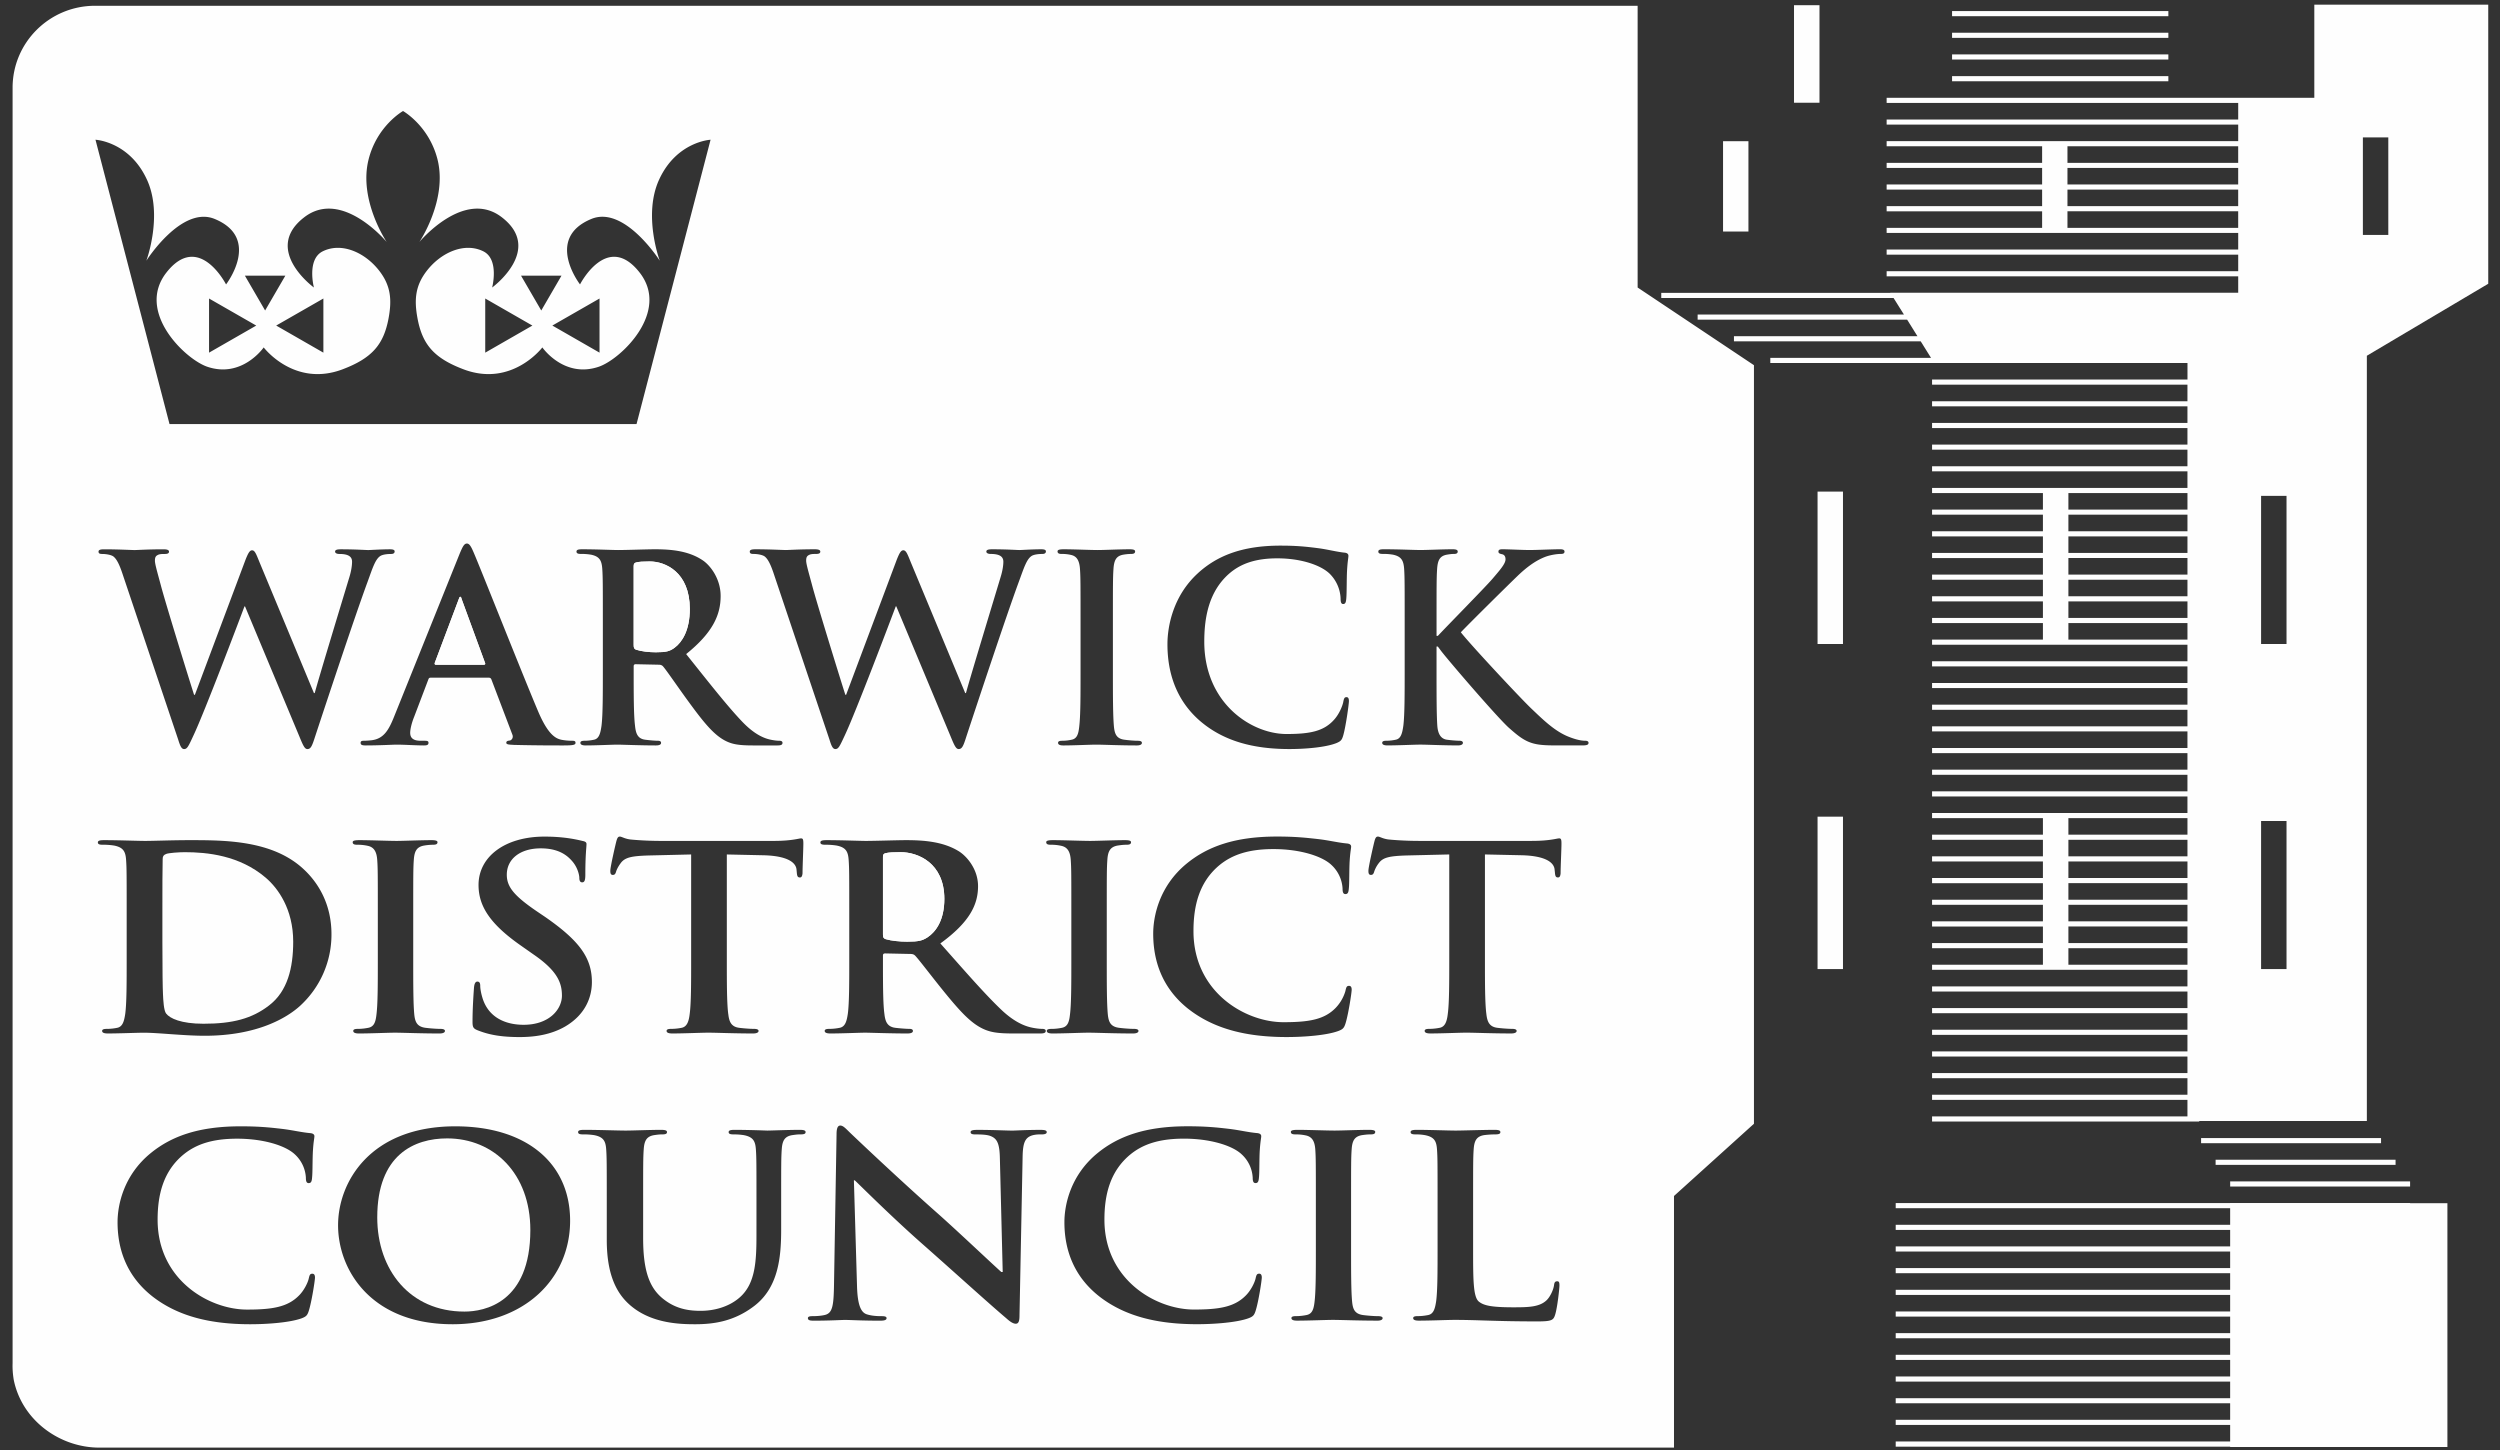 <?xml version="1.0" encoding="UTF-8" standalone="no"?><svg width="131" height="76" viewBox="0 0 131 76" xmlns="http://www.w3.org/2000/svg"><rect x="0" y="0" width="131" height="76" fill="#333333" stroke="none"/><title>logo</title><g fill="#FEFEFE" fill-rule="evenodd"><path d="M85.812 15.066V.303H4.98C2.595.303.66 2.225.66 4.597v66.84c-.01.298.014.586.06.865.43 2.129 2.417 3.553 4.486 3.553H87.717V62.67l4.19-3.785V19.136l-6.095-4.07zM62.773 30.033c.986-.897 2.287-1.442 4.325-1.442.849 0 1.355.054 1.984.135.52.07.959.191 1.37.233.15.012.205.081.205.163 0 .108-.042.27-.07.748-.026.447-.014 1.195-.04 1.467-.014.205-.042.314-.164.314-.11 0-.136-.109-.136-.3a1.936 1.936 0 0 0-.535-1.25c-.452-.476-1.52-.844-2.778-.844-1.19 0-1.97.3-2.573.843-.999.911-1.257 2.204-1.257 3.522 0 3.236 2.476 4.84 4.308 4.84 1.22 0 1.958-.137 2.505-.761.234-.259.41-.653.466-.897.04-.219.068-.273.178-.273.096 0 .122.096.122.205 0 .163-.164 1.345-.3 1.808-.068.23-.124.298-.356.394-.547.218-1.588.312-2.463.312-1.876 0-3.45-.408-4.694-1.482-1.342-1.169-1.696-2.692-1.696-4.01 0-.925.286-2.528 1.6-3.725zm-7.03-1.251c.521 0 1.384.04 1.78.04.343 0 1.15-.04 1.668-.04.18 0 .289.026.289.11 0 .107-.083.135-.219.135a2.44 2.44 0 0 0-.41.04c-.37.069-.479.3-.507.775-.028.435-.028.815-.028 2.883v2.393c0 1.318 0 2.392.056 2.977.04.367.136.612.547.666.192.027.492.055.699.055.15 0 .218.04.218.108 0 .095-.11.137-.26.137-.903 0-1.766-.042-2.135-.042-.314 0-1.177.042-1.723.042-.179 0-.275-.042-.275-.137 0-.068.054-.108.219-.108.206 0 .37-.028.492-.055.274-.054.356-.285.397-.68.07-.571.07-1.645.07-2.963v-2.393c0-2.068 0-2.448-.028-2.883-.027-.462-.165-.694-.465-.762a1.994 1.994 0 0 0-.493-.053c-.138 0-.22-.028-.22-.136 0-.083.11-.109.329-.109zm-16.153 0c.71 0 1.464.04 1.586.04.124 0 .726-.04 1.52-.04.192 0 .288.04.288.121 0 .11-.11.124-.247.124-.11 0-.248 0-.342.053-.124.056-.152.15-.152.3 0 .177.138.639.302 1.251.233.897 1.506 5.016 1.752 5.777h.04l2.655-7.083c.15-.38.232-.49.342-.49.15 0 .22.205.397.64l2.846 6.84h.04c.249-.913 1.342-4.502 1.82-6.091.097-.314.139-.599.139-.79 0-.218-.124-.407-.657-.407-.138 0-.234-.042-.234-.124 0-.095.11-.121.316-.121.725 0 1.3.04 1.423.04.095 0 .683-.04 1.136-.04.15 0 .246.026.246.11 0 .093-.068.135-.192.135-.137 0-.329.013-.479.067-.328.122-.478.666-.767 1.442-.628 1.712-2.066 6.037-2.736 8.076-.15.475-.219.638-.397.638-.136 0-.218-.163-.424-.666l-2.845-6.811h-.028c-.26.694-2.08 5.506-2.669 6.757-.26.557-.328.72-.492.72-.137 0-.207-.15-.315-.503l-2.9-8.633c-.165-.503-.315-.829-.507-.966-.15-.094-.425-.121-.547-.121-.138 0-.22-.014-.22-.124 0-.095.11-.121.302-.121zm6.752 24.34c.044.388.135.683.584.737.223.026.553.054.733.054.119 0 .178.04.178.107 0 .092-.105.134-.298.134-.868 0-1.976-.042-2.2-.042-.284 0-1.227.042-1.826.042-.194 0-.299-.042-.299-.134 0-.067.06-.107.24-.107.223 0 .403-.028.537-.054.3-.054.376-.349.435-.737.075-.564.075-1.622.075-2.854V47.91c0-2.036 0-2.413-.031-2.841-.03-.455-.149-.67-.643-.764a3.504 3.504 0 0 0-.583-.04c-.164 0-.255-.027-.255-.121s.105-.12.33-.12c.793 0 1.736.04 2.05.04.509 0 1.646-.04 2.11-.04.943 0 1.946.08 2.753.576.419.255 1.018.937 1.018 1.836 0 .99-.465 1.903-1.975 3 1.332 1.501 2.364 2.693 3.246 3.524.839.777 1.453.871 1.677.911.164.028.3.042.42.042.118 0 .18.04.18.107 0 .106-.106.134-.286.134h-1.421c-.839 0-1.212-.068-1.602-.255-.643-.309-1.212-.939-2.05-1.97-.598-.736-1.287-1.649-1.481-1.849-.075-.08-.164-.093-.27-.093l-1.302-.028c-.075 0-.119.028-.119.108v.187c0 1.246 0 2.304.075 2.868zm-8.18.014c.043.374.134.67.583.723.21.026.538.054.763.054.164 0 .24.04.24.107 0 .092-.121.134-.285.134-.987 0-1.93-.042-2.35-.042-.344 0-1.287.042-1.886.042-.194 0-.298-.042-.298-.134 0-.067.059-.107.239-.107.225 0 .405-.028.54-.054.298-.054.387-.349.433-.737.075-.564.075-1.622.075-2.854v-5.494l-2.23.053c-.869.028-1.227.094-1.452.389-.15.201-.223.36-.255.47-.03.106-.073.16-.164.16-.105 0-.135-.068-.135-.214 0-.215.285-1.434.315-1.542.045-.173.089-.253.18-.253.119 0 .269.133.642.16.435.04 1.003.067 1.497.067h5.926c.96 0 1.317-.133 1.438-.133.104 0 .118.08.118.28 0 .282-.043 1.206-.043 1.555-.016.134-.046.213-.135.213-.12 0-.15-.066-.166-.267l-.014-.147c-.031-.349-.435-.724-1.767-.75l-1.885-.041v5.494c0 1.232 0 2.29.075 2.868zm.763-15.286c.765.79 1.327.885 1.531.925.15.027.275.041.383.041.11 0 .164.04.164.108 0 .11-.096.137-.258.137h-1.302c-.765 0-1.107-.07-1.463-.259-.589-.314-1.11-.952-1.874-1.998-.549-.748-1.177-1.673-1.356-1.877-.068-.082-.15-.096-.246-.096l-1.19-.026c-.069 0-.11.026-.11.108v.19c0 1.265 0 2.34.069 2.91.04.394.122.694.533.748.206.027.506.055.67.055.11 0 .164.04.164.108 0 .095-.096.137-.274.137-.793 0-1.806-.042-2.01-.042-.26 0-1.123.042-1.67.042-.178 0-.274-.042-.274-.137 0-.068.054-.108.22-.108.205 0 .369-.028.493-.055.272-.054.342-.354.396-.748.068-.57.068-1.645.068-2.895v-2.393c0-2.068 0-2.448-.028-2.883-.026-.462-.136-.68-.587-.776a2.955 2.955 0 0 0-.534-.04c-.15 0-.232-.027-.232-.123 0-.095.096-.121.3-.121.725 0 1.588.04 1.876.04.465 0 1.504-.04 1.928-.04.863 0 1.78.082 2.519.585.382.258.93.95.93 1.863 0 1.004-.424 1.929-1.807 3.044 1.219 1.524 2.162 2.733 2.97 3.576zm-9.503-23.405l-1.06 1.825-1.06-1.825h2.12zm1.993 1.197v2.837l-2.472-1.42 2.472-1.417zm-3.518 1.418l-2.471 1.419v-2.837l2.471 1.418zm-12.945-2.615l-1.06 1.825-1.06-1.825h2.12zm1.993 1.197v2.837l-2.473-1.42 2.473-1.417zm-3.518 1.418l-2.473 1.419v-2.837l2.473 1.418zM7.7 9.414c.856 1.862-.031 4.247-.031 4.247s1.84-2.907 3.582-2.187c2.463 1.016.594 3.43.594 3.43s-1.425-2.792-3.125-.622c-1.612 2.06.987 4.542 2.138 4.934 1.83.625 2.96-1.011 2.96-1.011s1.6 2.113 4.145 1.143c1.546-.588 2.146-1.305 2.4-2.68.178-.972.113-1.702-.493-2.483-.747-.961-1.973-1.504-2.96-1.015-.847.422-.461 1.896-.461 1.896s-2.727-1.99-.493-3.691c1.974-1.504 4.307 1.306 4.307 1.306s-1.48-2.19-.952-4.313c.44-1.78 1.808-2.55 1.808-2.55s1.367.77 1.81 2.55c.525 2.124-.954 4.313-.954 4.313s2.335-2.81 4.307-1.306c2.233 1.702-.493 3.691-.493 3.691s.386-1.474-.461-1.896c-.985-.489-2.213.054-2.959 1.015-.607.78-.672 1.511-.494 2.483.253 1.375.856 2.092 2.402 2.68 2.544.97 4.142-1.143 4.142-1.143s1.132 1.636 2.96 1.011c1.152-.392 3.75-2.874 2.138-4.934-1.699-2.17-3.124.621-3.124.621s-1.869-2.413.594-3.43c1.741-.72 3.584 2.188 3.584 2.188s-.89-2.385-.034-4.247c.917-2 2.697-2.092 2.697-2.092l-3.88 14.9H8.883l-3.88-14.9s1.78.092 2.696 2.092zm19.146 29.074l-1.095-2.881c-.028-.068-.068-.096-.137-.096h-3.05c-.07 0-.097.028-.125.11l-.739 1.944c-.138.34-.206.665-.206.83 0 .244.124.421.549.421h.204c.164 0 .206.026.206.108 0 .11-.082.137-.232.137-.438 0-1.027-.042-1.451-.042-.15 0-.903.042-1.614.042-.178 0-.26-.028-.26-.137 0-.082.054-.108.164-.108.122 0 .314-.014.422-.028.63-.081.891-.543 1.164-1.223l3.435-8.538c.164-.396.246-.545.384-.545.122 0 .205.123.34.435.33.748 2.52 6.296 3.394 8.362.52 1.223.917 1.414 1.205 1.482.205.041.41.055.575.055.11 0 .178.012.178.108 0 .11-.124.137-.63.137-.493 0-1.492 0-2.587-.028-.246-.014-.41-.014-.41-.11 0-.08.055-.107.192-.12.096-.028.192-.152.124-.315zm-7.079 6.58c-.03-.454-.178-.683-.508-.749a2.378 2.378 0 0 0-.538-.054c-.15 0-.24-.027-.24-.135 0-.08.12-.106.359-.106.569 0 1.512.04 1.945.04.374 0 1.258-.04 1.825-.04.196 0 .315.026.315.106 0 .108-.09.135-.24.135a2.92 2.92 0 0 0-.448.04c-.404.068-.524.295-.554.764-.03.428-.03.805-.03 2.841v2.358c0 1.3 0 2.357.06 2.933.045.363.15.604.599.658.21.026.54.054.763.054.164 0 .24.04.24.107 0 .092-.12.134-.285.134-.987 0-1.93-.042-2.334-.042-.344 0-1.287.042-1.886.042-.194 0-.299-.042-.299-.134 0-.067.06-.107.24-.107.225 0 .403-.028.537-.054.3-.054.39-.281.435-.67.075-.564.075-1.622.075-2.921V47.91c0-2.036 0-2.413-.031-2.841zM8.418 30.632c.232.897 1.506 5.016 1.752 5.777h.042l2.655-7.083c.15-.38.232-.49.342-.49.15 0 .218.205.396.64l2.845 6.84h.042c.247-.913 1.34-4.502 1.82-6.091.096-.314.136-.599.136-.79 0-.218-.122-.407-.656-.407-.137 0-.233-.042-.233-.124 0-.095.11-.121.315-.121.725 0 1.3.04 1.423.04.096 0 .685-.04 1.135-.04.15 0 .247.026.247.11 0 .093-.068.135-.19.135-.139 0-.329.013-.48.067-.33.122-.48.666-.766 1.442-.63 1.712-2.066 6.037-2.737 8.076-.152.475-.22.638-.398.638-.136 0-.218-.163-.423-.666l-2.846-6.811h-.028c-.26.694-2.08 5.506-2.67 6.757-.258.557-.327.72-.492.72-.136 0-.204-.15-.314-.503l-2.9-8.633c-.165-.503-.315-.829-.507-.966-.15-.094-.425-.121-.547-.121-.136 0-.218-.014-.218-.124 0-.095.108-.121.3-.121.71 0 1.464.04 1.588.04.122 0 .724-.04 1.52-.04.19 0 .285.04.285.121 0 .11-.11.124-.246.124-.11 0-.246 0-.342.053-.122.056-.15.15-.15.3 0 .177.136.639.3 1.251zm7.758 38.07c-.073.223-.134.29-.386.383-.595.211-1.727.305-2.679.305-2.04 0-3.752-.397-5.105-1.443-1.458-1.137-1.846-2.618-1.846-3.902 0-.899.312-2.46 1.741-3.624 1.073-.873 2.485-1.402 4.704-1.402.922 0 1.474.052 2.158.132.564.066 1.041.186 1.488.224.163.014.224.081.224.16 0 .105-.046.265-.075.726-.03.438-.016 1.165-.046 1.43-.014.2-.043.304-.178.304-.119 0-.148-.105-.148-.29a1.79 1.79 0 0 0-.58-1.218c-.493-.463-1.652-.82-3.022-.82-1.296 0-2.143.29-2.798.82-1.086.886-1.369 2.142-1.369 3.426 0 3.149 2.693 4.709 4.688 4.709 1.324 0 2.129-.132 2.723-.741.253-.252.447-.635.506-.873.046-.211.075-.265.194-.265.105 0 .135.093.135.2 0 .157-.18 1.31-.329 1.758zm-.438-16.008c-.688.63-2.246 1.58-5.014 1.58-1.092 0-2.439-.16-3.188-.16-.344 0-1.287.04-1.884.04-.196 0-.3-.04-.3-.133 0-.067.06-.107.238-.107.226 0 .406-.028.54-.054.299-.054.374-.349.433-.737.075-.564.075-1.622.075-2.854V47.91c0-2.036 0-2.413-.03-2.841-.029-.455-.15-.67-.642-.764a3.542 3.542 0 0 0-.585-.04c-.164 0-.253-.027-.253-.121s.104-.12.328-.12c.793 0 1.736.04 2.155.04.465 0 1.406-.04 2.306-.04 1.87 0 4.37 0 5.999 1.527.75.697 1.453 1.81 1.453 3.404a5.053 5.053 0 0 1-1.631 3.738zm7.974 16.696c-4.27 0-5.997-2.845-5.997-5.187 0-2.26 1.682-5.184 6.146-5.184 3.706 0 6.013 1.917 6.013 4.946 0 3.03-2.382 5.425-6.162 5.425zm5.897-15.598c-.748.429-1.586.55-2.38.55-.867 0-1.541-.093-2.184-.348-.241-.094-.285-.162-.285-.457 0-.737.06-1.54.075-1.754.014-.2.06-.348.179-.348.134 0 .15.12.15.227 0 .175.06.456.134.683.33.991 1.212 1.354 2.14 1.354 1.348 0 2.007-.818 2.007-1.527 0-.658-.226-1.287-1.468-2.144l-.688-.483c-1.647-1.152-2.214-2.09-2.214-3.174 0-1.475 1.376-2.533 3.456-2.533.973 0 1.602.133 1.991.227.135.026.21.066.21.161 0 .174-.061.563-.061 1.609 0 .295-.044.4-.165.4-.104 0-.15-.08-.15-.24 0-.12-.075-.537-.388-.886-.225-.253-.658-.655-1.63-.655-1.108 0-1.782.576-1.782 1.38 0 .616.344 1.085 1.586 1.928l.419.283c1.795 1.245 2.454 2.144 2.454 3.416 0 .777-.329 1.702-1.406 2.331zm12.335 5.65c-.162 0-.251.014-.431.039-.402.067-.52.291-.55.754-.03.424-.03.795-.03 2.806v1.414c0 1.469-.164 3.029-1.415 3.981-1.056.808-2.127.954-3.094.954-.788 0-2.217-.04-3.303-.914-.76-.607-1.326-1.588-1.326-3.504V63.04c0-2.011 0-2.382-.03-2.806-.029-.449-.148-.66-.639-.754a3.7 3.7 0 0 0-.58-.038c-.164 0-.253-.026-.253-.12 0-.092.103-.118.327-.118.79 0 1.727.038 2.173.038.358 0 1.294-.038 1.83-.038.224 0 .328.026.328.118 0 .094-.089.12-.239.12-.162 0-.251.013-.431.038-.402.067-.52.291-.55.754-.03.424-.03.795-.03 2.806v1.85c0 1.92.431 2.726 1.161 3.255.67.49 1.354.542 1.86.542.655 0 1.459-.184 2.052-.713.82-.73.865-1.92.865-3.281V63.04c0-2.011 0-2.382-.03-2.806-.03-.449-.15-.66-.64-.754a3.501 3.501 0 0 0-.537-.038c-.162 0-.251-.026-.251-.12 0-.092.103-.118.31-.118.76 0 1.698.038 1.712.038.18 0 1.118-.038 1.698-.038.208 0 .312.026.312.118 0 .094-.089.12-.269.12zm12.638 0c-.15 0-.269 0-.447.039-.417.107-.536.385-.55 1.126l-.164 8.346c0 .291-.06.41-.194.41-.162 0-.342-.146-.505-.292-.938-.793-2.843-2.526-4.39-3.888-1.623-1.43-3.275-3.083-3.542-3.334h-.046l.164 5.556c.03 1.031.224 1.376.52 1.468.254.08.537.094.774.094.165 0 .254.026.254.104 0 .106-.135.133-.343.133-.967 0-1.563-.04-1.844-.04-.134 0-.835.04-1.609.04-.193 0-.326-.013-.326-.133 0-.078.089-.104.237-.104.194 0 .461-.014.671-.068.386-.106.445-.49.461-1.64l.133-7.83c0-.264.045-.45.194-.45.164 0 .298.172.55.41.18.172 2.442 2.328 4.614 4.247 1.011.898 3.022 2.803 3.275 3.015h.073l-.148-5.938c-.014-.807-.149-1.059-.507-1.192-.221-.078-.58-.078-.787-.078-.18 0-.24-.04-.24-.12 0-.106.165-.118.388-.118.774 0 1.488.038 1.8.038.165 0 .73-.038 1.46-.038.193 0 .341.012.341.118 0 .08-.089.12-.267.12zm.27-5.42c0-.068.06-.108.24-.108.224 0 .404-.028.538-.054.299-.054.39-.281.433-.67.075-.564.075-1.622.075-2.921V47.91c0-2.036 0-2.413-.03-2.841-.029-.455-.18-.684-.508-.75a2.383 2.383 0 0 0-.54-.054c-.148 0-.238-.027-.238-.135 0-.08.12-.106.36-.106.569 0 1.51.04 1.945.04.374 0 1.257-.04 1.825-.04.196 0 .314.026.314.106 0 .108-.089.135-.239.135s-.269.014-.449.04c-.403.068-.524.295-.553.764-.03.428-.03.805-.03 2.841v2.358c0 1.3 0 2.357.06 2.933.045.363.15.604.598.658.21.026.538.054.764.054.164 0 .239.04.239.107 0 .092-.12.134-.285.134-.987 0-1.93-.042-2.335-.042-.344 0-1.285.042-1.884.042-.196 0-.3-.042-.3-.134zM65.79 68.7c-.074.223-.133.29-.386.383-.596.211-1.728.305-2.68.305-2.038 0-3.75-.397-5.105-1.443-1.458-1.137-1.844-2.618-1.844-3.902 0-.899.313-2.46 1.741-3.624 1.071-.873 2.486-1.402 4.702-1.402.924 0 1.474.052 2.159.132.566.066 1.04.186 1.488.224.164.014.223.081.223.16 0 .105-.045.265-.075.726-.03.438-.014 1.165-.043 1.43-.016.2-.046.304-.18.304-.119 0-.149-.105-.149-.29a1.783 1.783 0 0 0-.58-1.218c-.49-.463-1.652-.82-3.021-.82-1.294 0-2.143.29-2.798.82-1.086.886-1.37 2.142-1.37 3.426 0 3.149 2.694 4.709 4.688 4.709 1.326 0 2.13-.132 2.725-.741.251-.252.445-.635.505-.873.045-.211.075-.265.194-.265.104 0 .134.093.134.2 0 .157-.178 1.31-.328 1.758zm-3.506-15.82c-1.467-1.152-1.856-2.653-1.856-3.954 0-.911.314-2.491 1.75-3.671 1.078-.883 2.5-1.42 4.73-1.42.927 0 1.482.055 2.17.134.568.066 1.048.188 1.495.228.166.014.226.081.226.161 0 .108-.046.267-.075.737-.03.441-.014 1.178-.044 1.447-.016.201-.045.307-.18.307-.12 0-.15-.106-.15-.295a1.822 1.822 0 0 0-.583-1.231c-.495-.469-1.661-.831-3.04-.831-1.3 0-2.153.295-2.813.83-1.092.897-1.376 2.17-1.376 3.47 0 3.189 2.709 4.771 4.714 4.771 1.332 0 2.14-.134 2.738-.751a2.15 2.15 0 0 0 .51-.883c.044-.215.073-.27.194-.27.105 0 .134.095.134.202 0 .161-.18 1.327-.328 1.782-.075.227-.136.295-.39.388-.598.216-1.735.31-2.694.31-2.05 0-3.771-.403-5.132-1.462zm9.882 16.322c-.983 0-1.92-.04-2.323-.04-.34 0-1.278.04-1.874.04-.193 0-.298-.04-.298-.133 0-.066.06-.104.239-.104.224 0 .402-.028.536-.054.297-.052.386-.278.432-.66.073-.556.073-1.602.073-2.884V63.04c0-2.011 0-2.382-.03-2.806-.03-.449-.178-.674-.506-.74a2.44 2.44 0 0 0-.535-.052c-.15 0-.239-.026-.239-.132 0-.08.12-.106.358-.106.566 0 1.504.038 1.935.038.372 0 1.249-.038 1.815-.038.194 0 .313.026.313.106 0 .106-.09.132-.238.132s-.267.013-.447.038c-.402.067-.52.291-.55.754-.03.424-.03.795-.03 2.806v2.328c0 1.282 0 2.328.06 2.895.043.358.148.597.595.649.208.026.536.054.758.054.164 0 .24.038.24.104 0 .094-.12.133-.284.133zm9.325-.317c-.09.29-.164.357-.938.357-2.143 0-3.124-.08-4.33-.08-.342 0-1.28.04-1.875.04-.194 0-.297-.04-.297-.133 0-.066.06-.104.237-.104.224 0 .402-.028.537-.054.296-.052.372-.343.43-.729.074-.555.074-1.6.074-2.815V63.04c0-2.011 0-2.382-.03-2.806-.03-.449-.148-.66-.639-.754a2.675 2.675 0 0 0-.49-.038c-.165 0-.254-.026-.254-.12 0-.092.105-.118.327-.118.7 0 1.638.038 2.04.038.356 0 1.442-.038 2.024-.038.208 0 .313.026.313.118 0 .094-.091.12-.27.12a4.83 4.83 0 0 0-.58.038c-.4.067-.52.291-.55.754-.029.424-.029.795-.029 2.806v2.328c0 1.693 0 2.606.31 2.843.254.198.642.292 1.802.292.789 0 1.369-.014 1.74-.372.18-.171.359-.543.389-.794.015-.118.045-.198.164-.198.103 0 .119.068.119.226 0 .145-.105 1.138-.224 1.521zm.285-23.12c-.014.134-.044.213-.135.213-.119 0-.148-.066-.164-.267l-.016-.147c-.03-.349-.433-.724-1.765-.75l-1.885-.041v5.494c0 1.232 0 2.29.075 2.868.044.374.135.67.584.723.21.026.537.054.763.054.164 0 .239.04.239.107 0 .092-.12.134-.285.134-.986 0-1.93-.042-2.349-.042-.344 0-1.287.042-1.886.042-.194 0-.299-.042-.299-.134 0-.067.06-.107.24-.107.225 0 .403-.028.54-.054.298-.054.387-.349.432-.737.076-.564.076-1.622.076-2.854v-5.494l-2.23.053c-.869.028-1.229.094-1.452.389a1.49 1.49 0 0 0-.255.47c-.03.106-.075.16-.164.16-.105 0-.135-.068-.135-.214 0-.215.285-1.434.315-1.542.043-.173.089-.253.18-.253.118 0 .268.133.642.16.433.04 1.003.067 1.497.067h5.926c.957 0 1.317-.133 1.436-.133.106 0 .12.08.12.28 0 .282-.045 1.206-.045 1.555zm1.135-6.705H81.72c-.41 0-.657 0-.943-.028-.74-.068-1.11-.366-1.698-.883-.603-.53-3.297-3.67-3.584-4.066l-.152-.203h-.068v1.237c0 1.25 0 2.324.04 2.909.028.38.152.68.495.734.19.027.492.055.668.055.11 0 .179.04.179.108 0 .095-.109.137-.259.137-.767 0-1.63-.042-1.972-.042-.314 0-1.175.042-1.724.042-.178 0-.274-.042-.274-.137 0-.068.056-.108.22-.108.205 0 .369-.028.493-.055.272-.054.342-.354.396-.748.068-.57.068-1.645.068-2.895v-2.393c0-2.068 0-2.448-.026-2.883-.028-.462-.138-.68-.588-.776a2.955 2.955 0 0 0-.535-.04c-.15 0-.232-.027-.232-.123 0-.095.096-.121.3-.121.727 0 1.588.04 1.916.04.329 0 1.191-.04 1.656-.04.192 0 .288.026.288.121 0 .096-.082.124-.192.124-.136 0-.218.013-.382.04-.37.069-.48.3-.507.775-.028.435-.028.815-.028 2.883v.597h.068c.467-.503 2.463-2.528 2.861-2.99.383-.45.685-.788.685-1.02 0-.15-.056-.246-.192-.272-.124-.027-.179-.055-.179-.137 0-.095.069-.121.219-.121.288 0 1.04.04 1.41.04.424 0 1.176-.04 1.6-.04.137 0 .233.026.233.121 0 .096-.068.124-.204.124-.192 0-.535.053-.795.149-.424.163-.889.45-1.478 1.02-.424.408-2.49 2.446-2.955 2.937.493.638 3.174 3.508 3.708 4.01.603.572 1.218 1.182 1.956 1.469.41.163.685.204.85.204.095 0 .177.026.177.108 0 .095-.068.137-.328.137z"/><path d="M46.402 49.21c.314.093.763.133 1.137.133.599 0 .793-.054 1.062-.227.448-.295.883-.913.883-2.01 0-1.904-1.407-2.452-2.29-2.452-.373 0-.642.014-.792.054-.105.026-.135.08-.135.187v4.073c0 .148.03.202.135.241M34.052 29.42c-.342 0-.588.014-.725.054-.096.028-.124.082-.124.191v4.133c0 .15.028.204.124.244.287.096.697.137 1.04.137.548 0 .726-.054.972-.23.41-.3.807-.925.807-2.04 0-1.932-1.287-2.488-2.094-2.488M24.122 31.27c-.04 0-.068.068-.082.121l-1.26 3.345c-.013.056 0 .096.057.096h2.516c.068 0 .082-.04.068-.082l-1.23-3.359c-.013-.053-.029-.121-.069-.121M94.006 5.383h1.335V.273h-1.335z"/><path d="M25.354 34.832h-2.519c-.054 0-.068-.04-.054-.095l1.26-3.345c.013-.054.04-.121.081-.121.04 0 .054.067.068.121l1.232 3.359c.014.041 0 .081-.068.081M35.339 33.948c-.246.177-.425.231-.971.231-.343 0-.753-.041-1.041-.135-.096-.042-.122-.096-.122-.246v-4.133c0-.11.026-.163.122-.19.138-.04.384-.054.725-.054.808 0 2.094.556 2.094 2.487 0 1.116-.397 1.74-.807 2.04M24.338 68.727c-2.858 0-4.57-2.182-4.57-4.934 0-3.294 1.95-4.141 3.661-4.141 2.442 0 4.361 1.839 4.361 4.802 0 3.824-2.412 4.273-3.452 4.273M14.106 52.68c-.898.697-1.916.964-3.442.964-1.183 0-1.766-.281-1.96-.536-.12-.148-.15-.684-.164-1.019-.016-.253-.031-1.285-.031-2.706v-1.688c0-1.058 0-2.224.015-2.68 0-.148.046-.214.18-.267.119-.054.673-.094.973-.094 1.167 0 2.873.161 4.25 1.34.644.55 1.437 1.647 1.437 3.35 0 1.38-.3 2.6-1.258 3.335M46.267 44.895c0-.108.03-.16.135-.188.15-.04.419-.054.792-.054.884 0 2.29.55 2.29 2.453 0 1.099-.435 1.714-.882 2.01-.27.173-.464.227-1.063.227-.374 0-.823-.04-1.137-.134-.105-.04-.135-.094-.135-.241v-4.073zM90.288 12.132h1.33V7.399h-1.33zM95.24 33.744h1.332V25.76H95.24zM95.24 50.779h1.332v-7.986H95.24zM116.861 75.823h11.383V63.047H116.86v12.776z"/><path d="M99.335 74.667h26.954v-.269H99.335zM99.335 73.531h26.954v-.267H99.335zM99.335 72.396h26.954v-.268H99.335zM99.335 71.26h26.954v-.269H99.335zM99.335 75.804h26.954v-.27H99.335zM102.288 1.985h11.334v-.269h-11.334zM102.288.85h11.334V.581h-11.334zM102.288 3.121h11.334v-.269h-11.334zM102.288 4.258h11.334v-.27h-11.334zM99.335 70.124h26.954v-.267H99.335zM99.335 64.447h26.954v-.268H99.335zM99.335 63.311h26.954v-.269H99.335zM115.337 59.904h9.43v-.269h-9.43zM116.098 61.04h9.43v-.269h-9.43zM116.861 62.175h9.428v-.27h-9.428zM99.335 66.717h26.954v-.27H99.335zM99.335 67.855h26.954v-.27H99.335zM99.335 68.99h26.954v-.27H99.335zM99.335 65.582h26.954v-.269H99.335z"/><path d="M121.27.244v4.881H98.86v.27h18.422v.867H98.86v.267h18.422v.867H98.86v.27h8.147v.867H98.86V8.8h8.147v.867H98.86v.269h8.147v.867H98.86v.27h8.147v.867H98.86v.267h18.422v.867H98.86v.27h18.422v.867H98.86v.269h18.422v.86h-18.23l.003.005H87.05v.27h12.173l.543.867h-10.81v.268h10.978l.541.868h-9.616v.267h9.786l.541.867h-8.422v.27h21.86v.867H101.24v.269h13.382v.867H101.24v.267h13.382v.868H101.24v.269h13.382v.867H101.24v.267h13.382v.868H101.24v.268h13.382v.868H101.24v.269h5.809v.867h-5.809v.267h5.809v.868h-5.809v.269h5.809v.867h-5.809v.269h5.809v.866h-5.809v.269h5.809v.867h-5.809v.269h5.809v.867h-5.809v.267h5.809v.868h-5.809v.269h13.382v.867H101.24v.269h13.382v.867H101.24v.268h13.382v.867H101.24v.269h13.382v.867H101.24v.267h13.382v.868H101.24v.269h13.382v.867H101.24v.27h13.382v.867H101.24v.267h13.382v.867H101.24v.269h5.809v.867h-5.809v.27h5.809v.865h-5.809v.269h5.809v.867h-5.809v.27h5.809v.867h-5.809v.267h5.809v.867h-5.809v.27h5.809v.867h-5.809v.268h5.809v.868h-5.809v.267h13.382v.867H101.24v.27h13.382v.867H101.24v.267h13.382v.867H101.24v.27h13.382v.867H101.24v.269h13.382v.867H101.24v.267h13.382v.868H101.24v.268h13.382v.868H101.24v.269h14v-.03h8.783V18.641l6.361-3.773V.244h-9.115zm-6.647 50.308h-6.239v-.868h6.239v.868zm0-1.136h-6.239v-.868h6.239v.868zm0-1.137h-6.239v-.867h6.239v.867zm0-1.134h-6.239v-.868h6.239v.868zm0-1.137h-6.239v-.867h6.239v.867zm0-1.136h-6.239v-.867h6.239v.867zm0-1.135h-6.239v-.867h6.239v.867zm0-10.221h-6.239v-.868h6.239v.868zm0-1.135h-6.239v-.867h6.239v.867zm0-1.136h-6.239v-.867h6.239v.867zm0-1.136h-6.239v-.868h6.239v.868zm0-1.135h-6.239v-.867h6.239v.867zm0-1.136h-6.239v-.868h6.239v.868zm0-1.135h-6.239v-.867h6.239v.867zm2.658-14.763h-8.946v-.868h8.946v.868zm0-1.137h-8.946v-.867h8.946v.867zm0-1.136h-8.946V8.8h8.946v.867zm0-1.134h-8.946v-.868h8.946v.868zm2.533 42.246h-1.333v-7.76h1.333v7.76zm0-17.034h-1.333v-7.76h1.333v7.76zm5.333-21.436h-1.332V7.2h1.332v5.11z"/></g></svg>